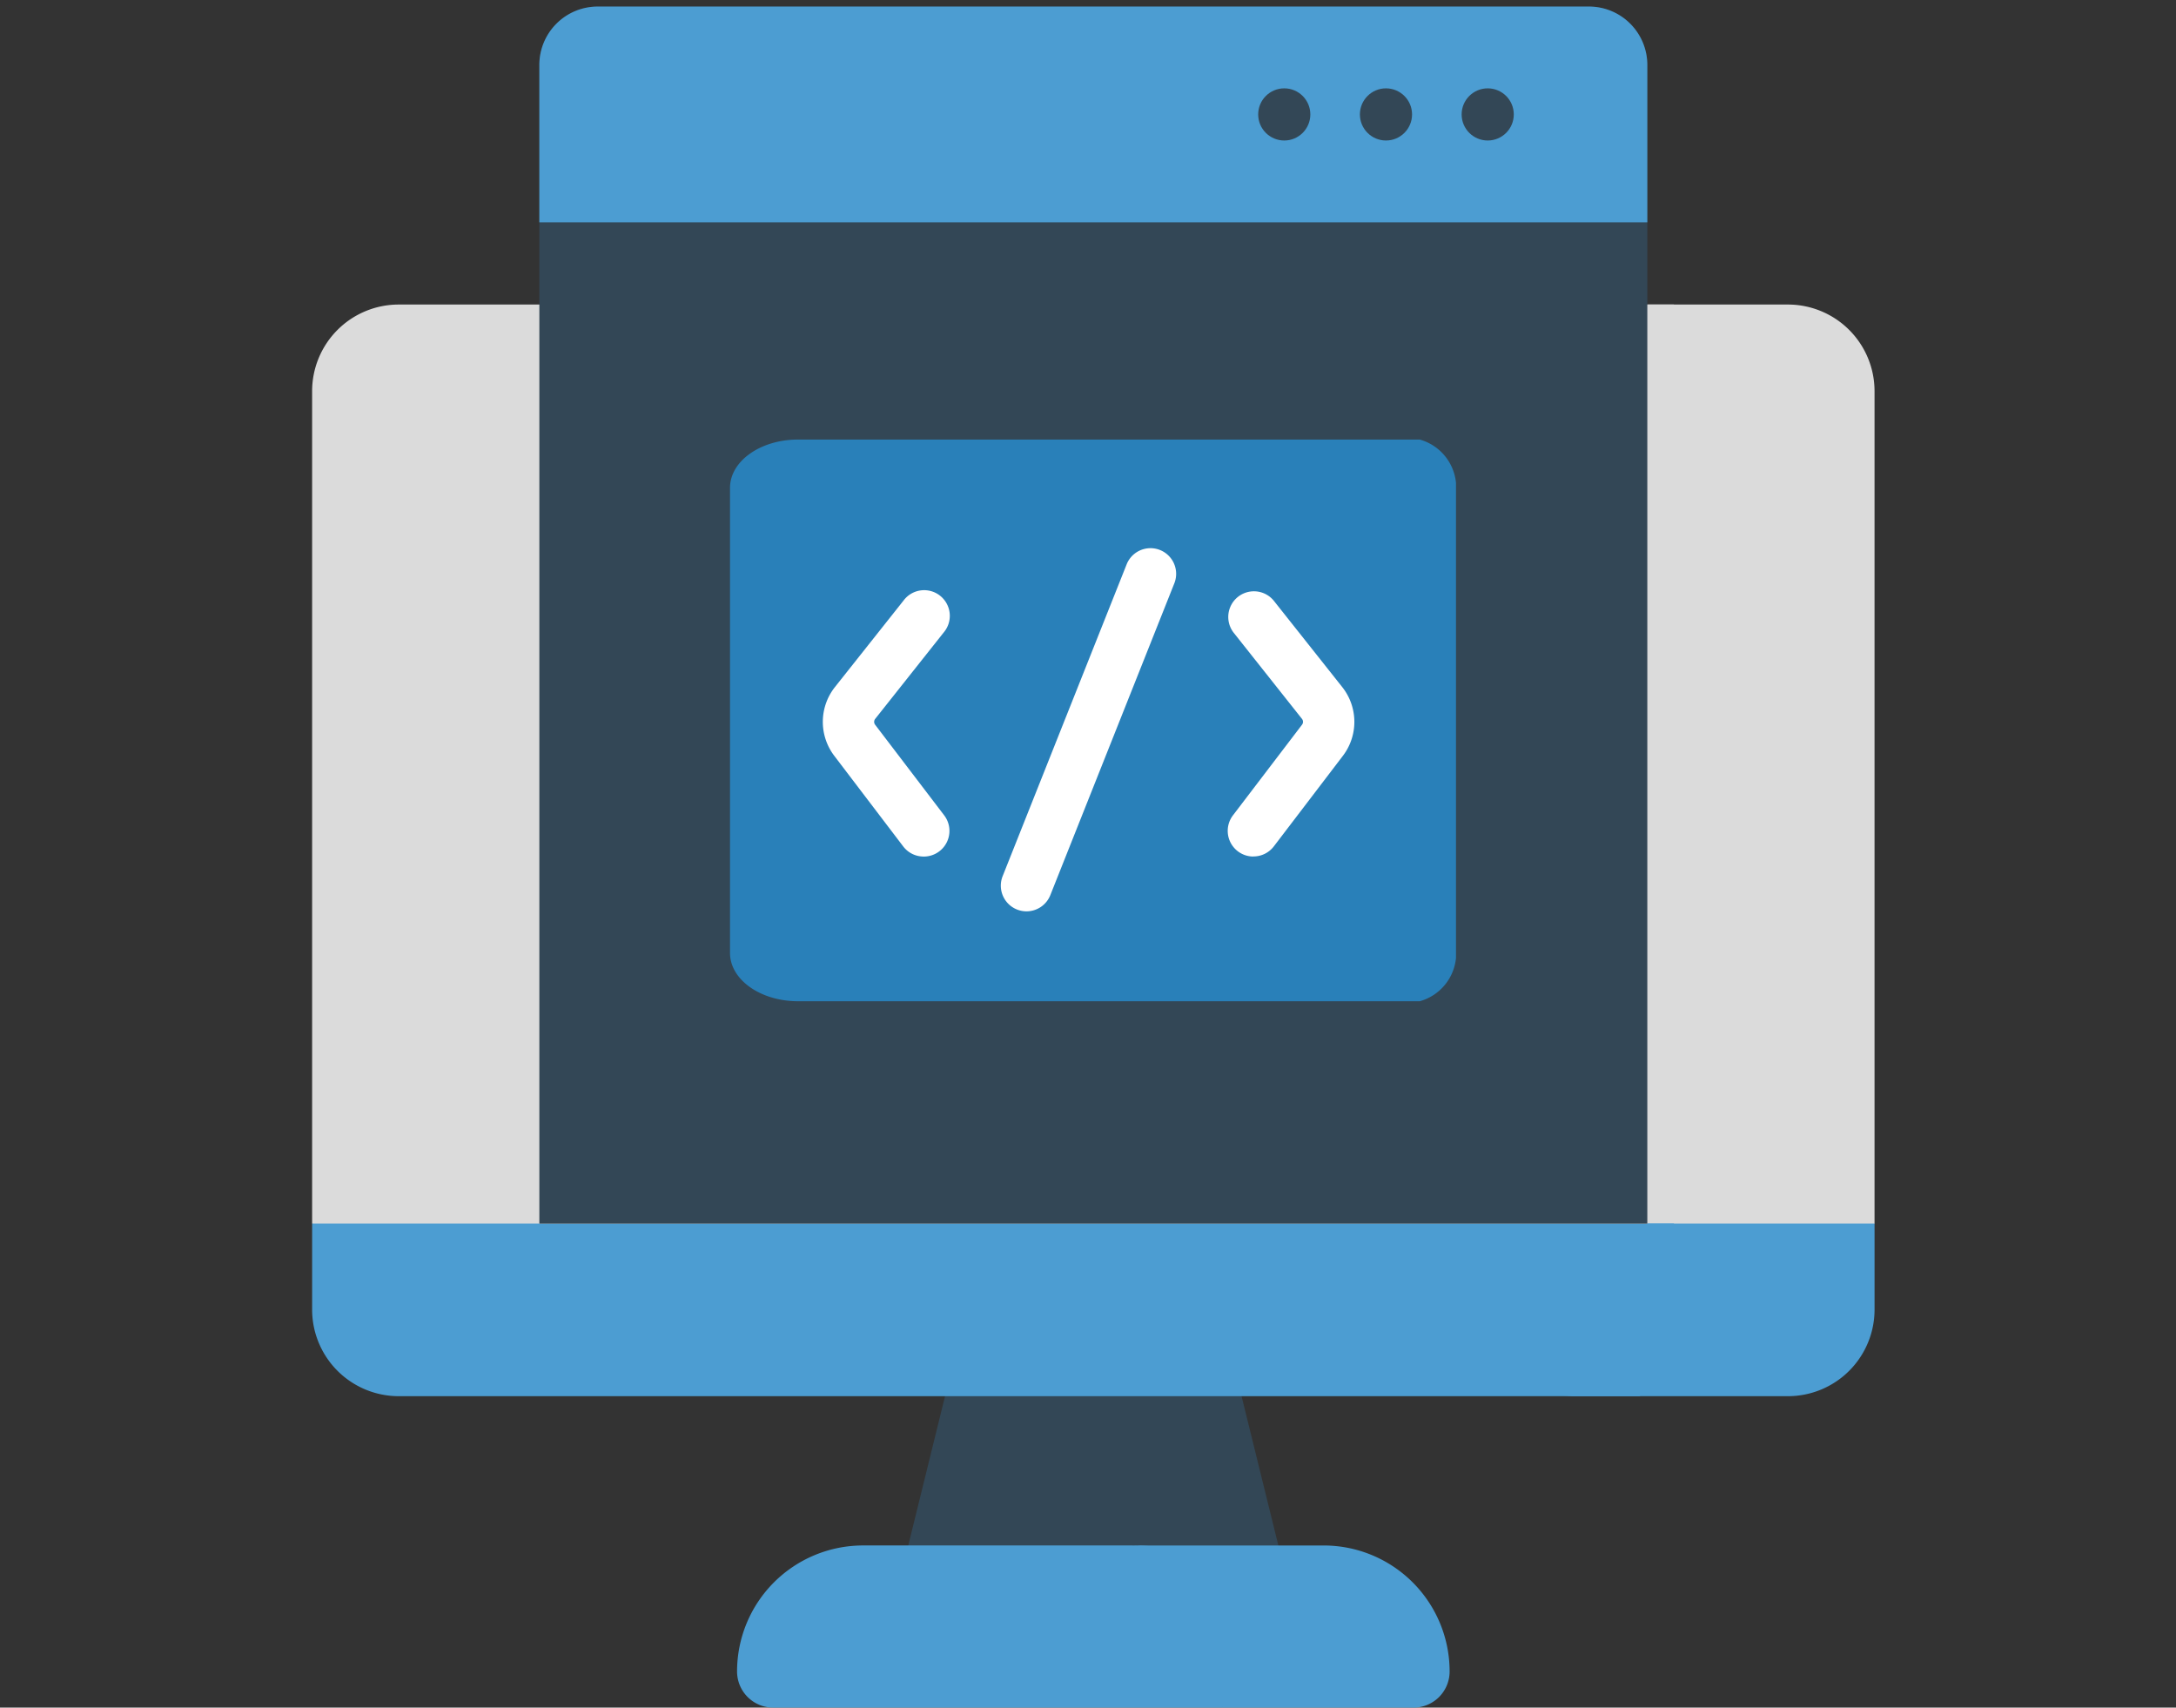 <svg xmlns="http://www.w3.org/2000/svg" xmlns:xlink="http://www.w3.org/1999/xlink" width="130" height="102" viewBox="0 0 130 102">
  <rect x="0" y="0" width="130" height="102" fill="#333333" stroke="none"/>
  <defs>
    <clipPath id="clip-path">
      <rect id="Rectangle_94" data-name="Rectangle 94" width="130" height="102" transform="translate(-0.198 -0.392)" fill="#fff"/>
    </clipPath>
  </defs>
  <g id="Mask_Group_21" data-name="Mask Group 21" transform="translate(0.198 0.392)" clip-path="url(#clip-path)">
    <g id="coding" transform="translate(18.449 0)">
      <g id="Group_214" data-name="Group 214" transform="translate(0 17.799)">
        <g id="Group_213" data-name="Group 213">
          <g id="Group_212" data-name="Group 212">
            <g id="Group_211" data-name="Group 211">
              <g id="Group_210" data-name="Group 210">
                <g id="Group_209" data-name="Group 209">
                  <g id="Group_208" data-name="Group 208">
                    <g id="Group_207" data-name="Group 207">
                      <g id="Group_206" data-name="Group 206">
                        <g id="Group_205" data-name="Group 205">
                          <g id="Group_204" data-name="Group 204">
                            <path id="Path_21323" data-name="Path 21323" d="M41.93,102.416,46.6,83.457H61.4l4.673,18.959Z" transform="translate(-7.331 -24.166)" fill="#334756"/>
                            <path id="Path_21324" data-name="Path 21324" d="M85.833,19.269H9.648a5.175,5.175,0,0,0-5.175,5.175V74.166l2.512,1.5H85.833v-56.4Z" transform="translate(-4.473 -19.269)" fill="#dbdbdb"/>
                            <path id="Path_21325" data-name="Path 21325" d="M104.405,74.166V24.444a5.175,5.175,0,0,0-5.175-5.175h-8.4v56.4H103Z" transform="translate(-11.062 -19.269)" fill="#dbdbdb"/>
                            <path id="Path_21326" data-name="Path 21326" d="M85.833,84.792V78.7H4.473v5.135A5.175,5.175,0,0,0,9.648,89.01H83.775a5.344,5.344,0,0,0,2.058-4.218Z" transform="translate(-4.473 -23.803)" fill="#4c9dd2"/>
                            <path id="Path_21327" data-name="Path 21327" d="M103.978,83.836V78.7H90.4v5.135a5.175,5.175,0,0,1-5.175,5.175H98.8A5.175,5.175,0,0,0,103.978,83.836Z" transform="translate(-10.634 -23.803)" fill="#4c9dd2"/>
                            <g id="Group_203" data-name="Group 203" transform="translate(25.386 74.124)">
                              <path id="Path_21328" data-name="Path 21328" d="M61.633,104.742c0-2.419-.231-5.226-6.214-5.226H39.484a7.527,7.527,0,0,0-7.527,7.527,2.157,2.157,0,0,0,2.157,2.157H60.952l.681-.907v-3.551Z" transform="translate(-31.956 -99.516)" fill="#4c9dd2"/>
                            </g>
                            <path id="Path_21329" data-name="Path 21329" d="M68.938,99.516H57.357a5.533,5.533,0,0,1,5.533,5.533V109.2H74.308a2.157,2.157,0,0,0,2.157-2.157A7.528,7.528,0,0,0,68.938,99.516Z" transform="translate(-8.508 -25.391)" fill="#4c9dd2"/>
                          </g>
                        </g>
                      </g>
                    </g>
                  </g>
                </g>
              </g>
            </g>
          </g>
        </g>
      </g>
      <g id="Group_216" data-name="Group 216" transform="translate(13.575)">
        <path id="Path_21330" data-name="Path 21330" d="M85.363,72.7H19.17V3.488A3.488,3.488,0,0,1,22.658,0H81.875a3.488,3.488,0,0,1,3.488,3.488V72.7Z" transform="translate(-19.17 0)" fill="#334756"/>
        <path id="Path_21331" data-name="Path 21331" d="M85.363,12.887v-9.4A3.488,3.488,0,0,0,81.875,0H22.658A3.488,3.488,0,0,0,19.17,3.488v9.4Z" transform="translate(-19.17 0)" fill="#4c9dd2"/>
        <g id="Group_215" data-name="Group 215" transform="translate(42.945 4.885)">
          <circle id="Ellipse_15" data-name="Ellipse 15" cx="1.558" cy="1.558" r="1.558" transform="translate(0)" fill="#334756"/>
          <circle id="Ellipse_16" data-name="Ellipse 16" cx="1.558" cy="1.558" r="1.558" transform="translate(6.077)" fill="#334756"/>
          <circle id="Ellipse_17" data-name="Ellipse 17" cx="1.558" cy="1.558" r="1.558" transform="translate(12.155)" fill="#334756"/>
        </g>
      </g>
      <g id="Group_226" data-name="Group 226" transform="translate(24.965 25.864)">
        <path id="Path_21332" data-name="Path 21332" d="M74.952,59.129V30.752a2.984,2.984,0,0,0-2.163-2.587H35.64c-2.242,0-4.06,1.291-4.06,2.884V58.832c0,1.593,1.818,2.884,4.06,2.884H72.79a2.983,2.983,0,0,0,2.162-2.586Z" transform="translate(-31.579 -28.165)" fill="#2980b9"/>
        <g id="Group_225" data-name="Group 225" transform="translate(5.542 6.466)">
          <g id="Group_219" data-name="Group 219" transform="translate(10.637)">
            <g id="Group_218" data-name="Group 218">
              <g id="Group_217" data-name="Group 217">
                <path id="Path_21334" data-name="Path 21334" d="M50.858,56.067a1.534,1.534,0,0,1-1.424-2.1l7.417-18.647A1.533,1.533,0,0,1,59.7,36.452L52.283,55.1a1.534,1.534,0,0,1-1.425.967Z" transform="translate(-49.325 -34.352)" fill="#fff"/>
              </g>
            </g>
          </g>
          <g id="Group_224" data-name="Group 224" transform="translate(0 2.564)">
            <g id="Group_221" data-name="Group 221" transform="translate(24.194 0)">
              <g id="Group_220" data-name="Group 220">
                <path id="Path_21335" data-name="Path 21335" d="M65.534,53.005a1.533,1.533,0,0,1-1.218-2.463l4.124-5.41a.283.283,0,0,0,0-.347l-4.1-5.171a1.533,1.533,0,0,1,2.4-1.906l4.1,5.171a3.346,3.346,0,0,1,.04,4.113L66.755,52.4a1.532,1.532,0,0,1-1.221.6Z" transform="translate(-64.002 -37.128)" fill="#fff"/>
              </g>
            </g>
            <g id="Group_223" data-name="Group 223">
              <g id="Group_222" data-name="Group 222">
                <path id="Path_21336" data-name="Path 21336" d="M43.841,53.005a1.531,1.531,0,0,1-1.221-.6L38.5,46.991a3.347,3.347,0,0,1,.04-4.113l4.1-5.17a1.533,1.533,0,1,1,2.4,1.906l-4.1,5.171a.283.283,0,0,0,0,.348l4.124,5.41a1.533,1.533,0,0,1-1.218,2.463Z" transform="translate(-37.81 -37.127)" fill="#fff"/>
              </g>
            </g>
          </g>
        </g>
      </g>
    </g>
  </g>
</svg>
